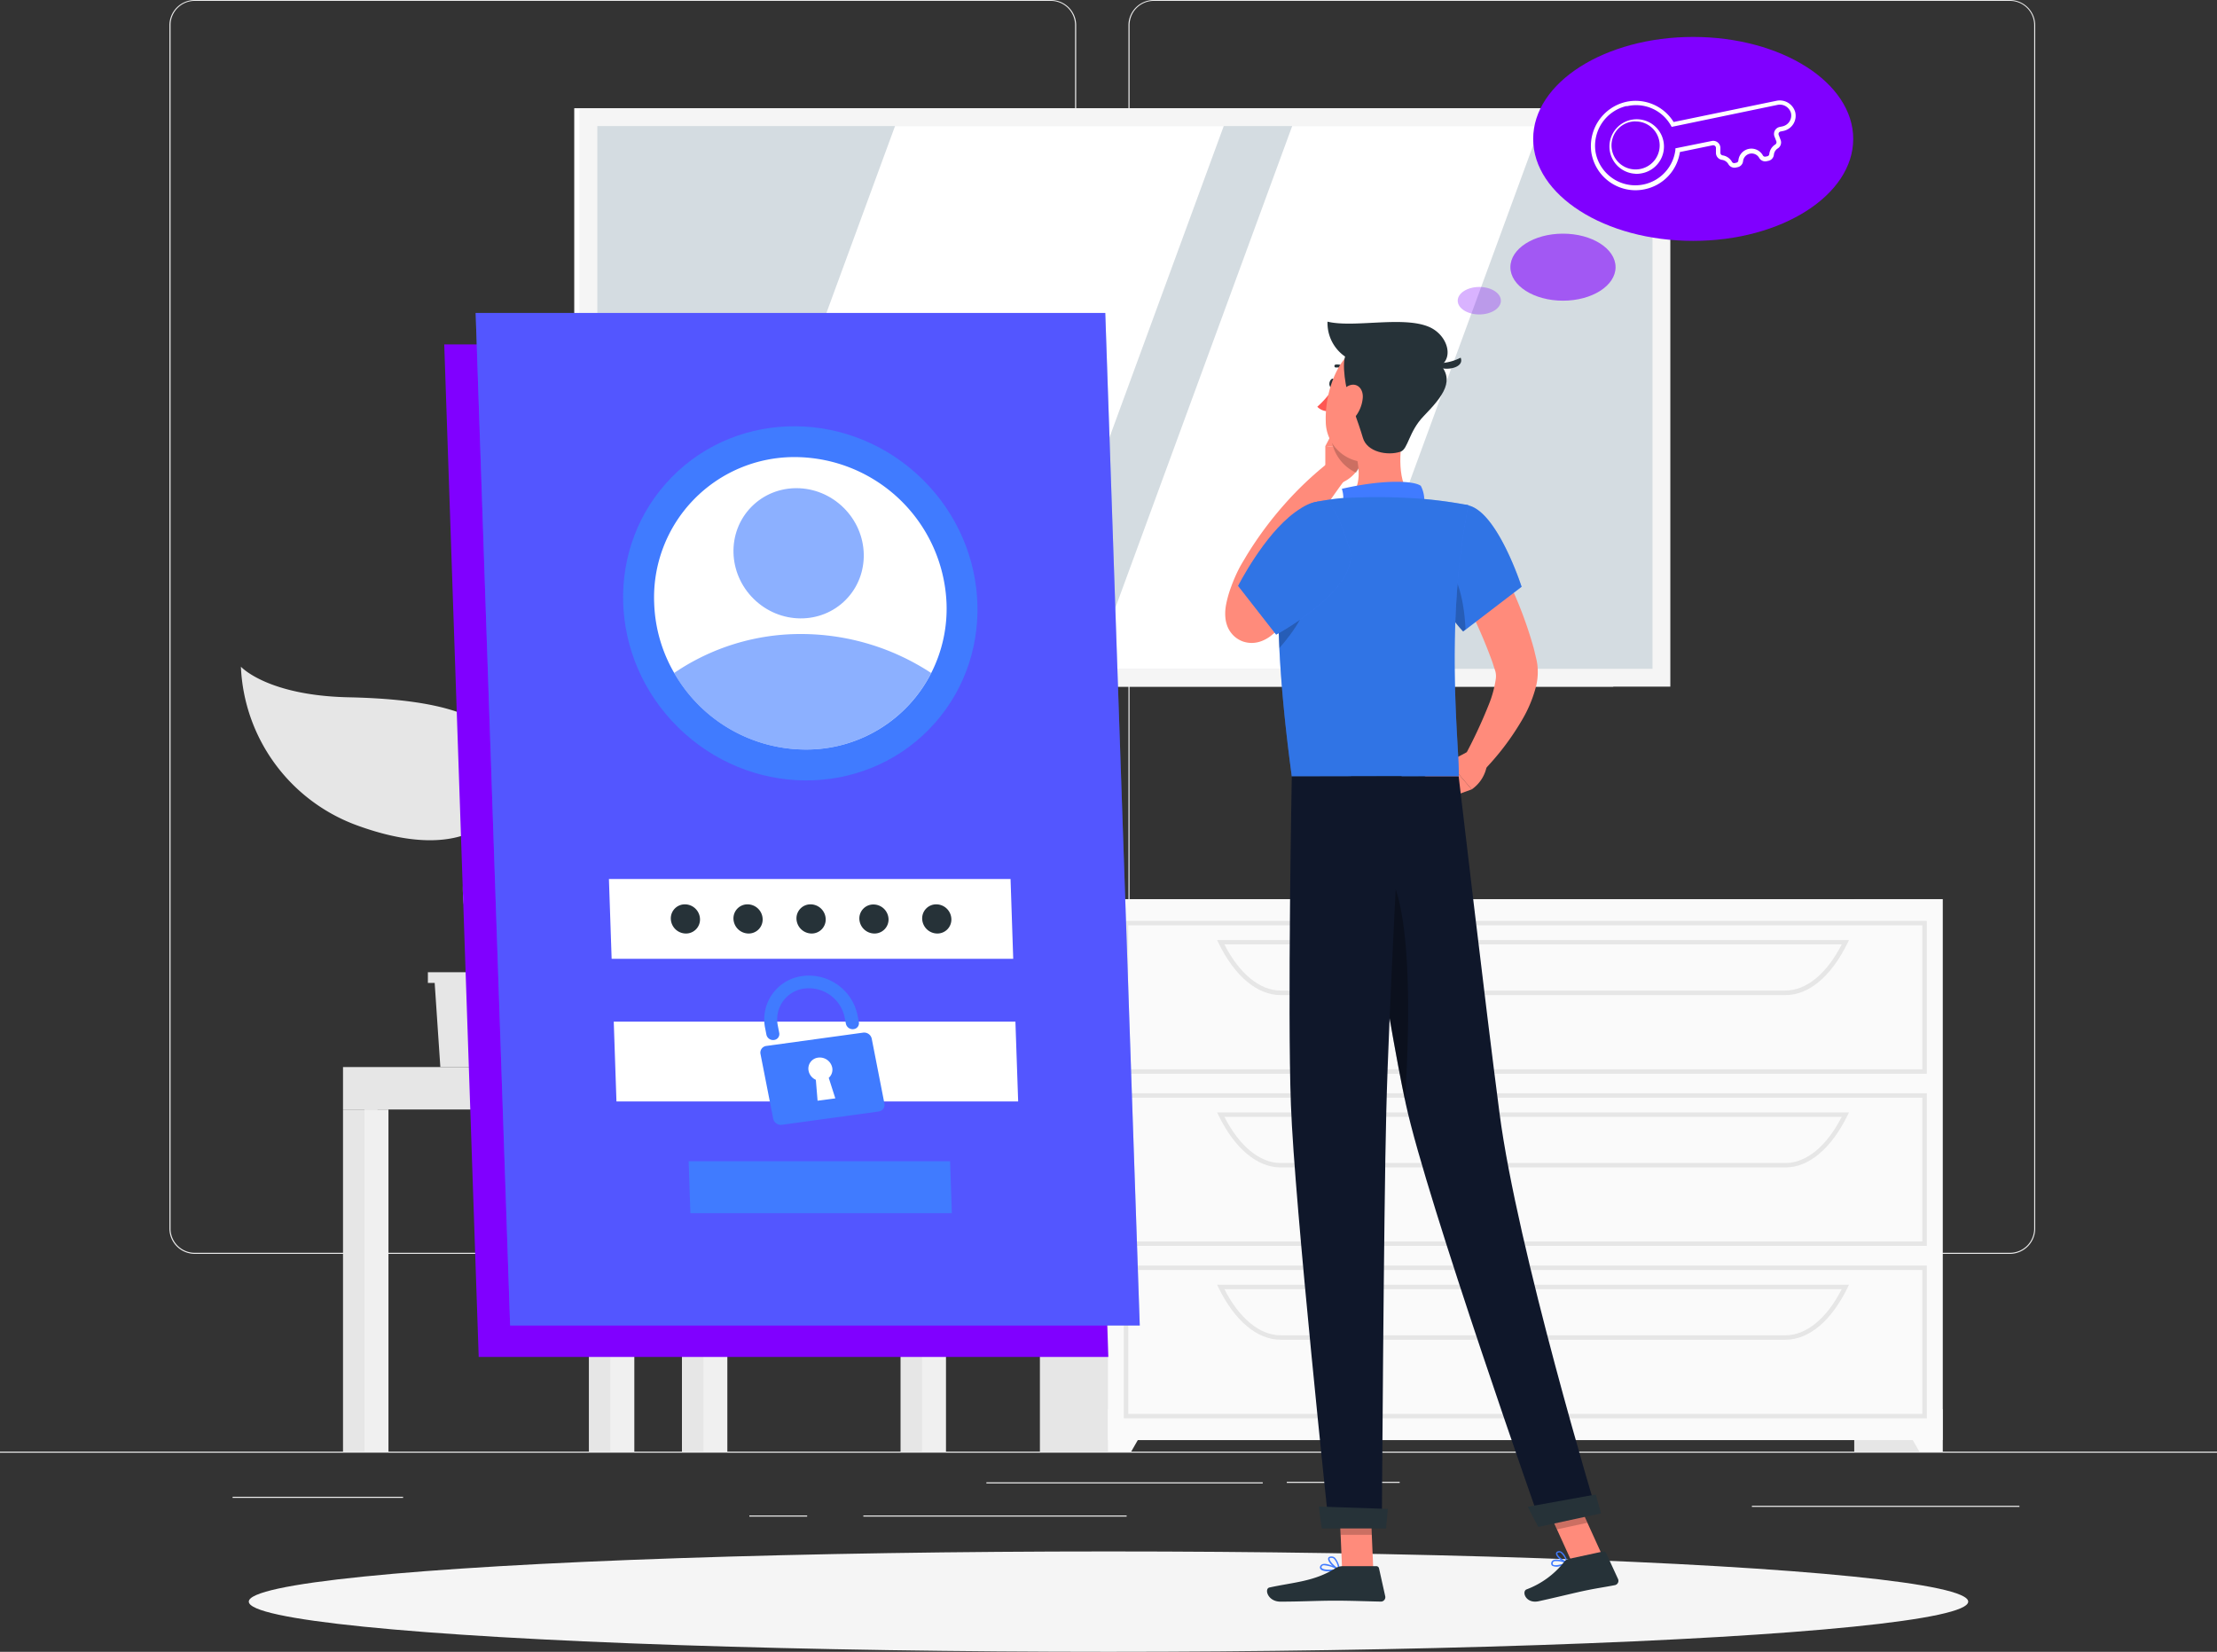 <svg xmlns="http://www.w3.org/2000/svg" width="195.598" height="145.744" viewBox="0 0 195.598 145.744">
  <rect x="0" y="0" width="195.598" height="145.744" fill="#333333" stroke="none"/>
  <g id="Forgot_password-rafiki" data-name="Forgot password-rafiki" transform="translate(0 -55)">
    <g id="freepik--background-complete--inject-32" transform="translate(0 55)">
      <rect id="Rectangle_184" data-name="Rectangle 184" width="195.598" height="0.098" transform="translate(0 128.077)" fill="#ebebeb"/>
      <rect id="Rectangle_185" data-name="Rectangle 185" width="9.96" height="0.098" transform="translate(113.529 130.741)" fill="#ebebeb"/>
      <rect id="Rectangle_186" data-name="Rectangle 186" width="23.601" height="0.098" transform="translate(154.565 132.858)" fill="#ebebeb"/>
      <rect id="Rectangle_187" data-name="Rectangle 187" width="24.383" height="0.098" transform="translate(87.025 130.788)" fill="#ebebeb"/>
      <rect id="Rectangle_188" data-name="Rectangle 188" width="5.101" height="0.098" transform="translate(66.112 133.714)" fill="#ebebeb"/>
      <rect id="Rectangle_189" data-name="Rectangle 189" width="23.229" height="0.098" transform="translate(76.17 133.714)" fill="#ebebeb"/>
      <rect id="Rectangle_190" data-name="Rectangle 190" width="15.041" height="0.098" transform="translate(20.522 132.064)" fill="#ebebeb"/>
      <path id="Path_781" data-name="Path 781" d="M115.976,165.63H40.44a2.234,2.234,0,0,1-2.23-2.234V57.214A2.234,2.234,0,0,1,40.44,55h75.536a2.234,2.234,0,0,1,2.234,2.234V163.4A2.234,2.234,0,0,1,115.976,165.63ZM40.44,55.078a2.136,2.136,0,0,0-2.132,2.136V163.4a2.136,2.136,0,0,0,2.132,2.136h75.536a2.14,2.14,0,0,0,2.136-2.136V57.214a2.14,2.14,0,0,0-2.136-2.136Z" transform="translate(-23.262 -55)" fill="#ebebeb"/>
      <path id="Path_782" data-name="Path 782" d="M332.274,165.63h-75.54A2.238,2.238,0,0,1,254.5,163.4V57.214A2.238,2.238,0,0,1,256.734,55h75.54a2.234,2.234,0,0,1,2.226,2.214V163.4A2.234,2.234,0,0,1,332.274,165.63ZM256.734,55.078a2.14,2.14,0,0,0-2.136,2.136V163.4a2.14,2.14,0,0,0,2.136,2.136h75.54a2.14,2.14,0,0,0,2.136-2.136V57.214a2.14,2.14,0,0,0-2.136-2.136Z" transform="translate(-154.941 -55)" fill="#ebebeb"/>
      <path id="Path_783" data-name="Path 783" d="M153.082,267.361H127.107L125.53,249.17h25.975Z" transform="translate(-76.423 -173.212)" fill="#e6e6e6"/>
      <path id="Path_784" data-name="Path 784" d="M156.522,267.361H130.547L128.97,249.17h25.975Z" transform="translate(-78.518 -173.212)" fill="#f0f0f0"/>
      <path id="Path_785" data-name="Path 785" d="M140.728,269.528l-.868-10.378h18.163l.868,10.378Z" transform="translate(-85.147 -179.287)" fill="#fff"/>
      <rect id="Rectangle_191" data-name="Rectangle 191" width="3.047" height="33.928" transform="translate(79.452 94.149)" fill="#e6e6e6"/>
      <rect id="Rectangle_192" data-name="Rectangle 192" width="2.116" height="33.928" transform="translate(81.345 94.149)" fill="#f0f0f0"/>
      <rect id="Rectangle_193" data-name="Rectangle 193" width="29.5" height="3.744" transform="translate(83.462 97.893) rotate(180)" fill="#f0f0f0"/>
      <rect id="Rectangle_194" data-name="Rectangle 194" width="3.047" height="30.185" transform="translate(51.955 97.893)" fill="#e6e6e6"/>
      <rect id="Rectangle_195" data-name="Rectangle 195" width="2.116" height="30.185" transform="translate(53.848 97.893)" fill="#f0f0f0"/>
      <rect id="Rectangle_196" data-name="Rectangle 196" width="3.047" height="30.185" transform="translate(30.263 97.893)" fill="#e6e6e6"/>
      <rect id="Rectangle_197" data-name="Rectangle 197" width="2.116" height="30.185" transform="translate(32.156 97.893)" fill="#f0f0f0"/>
      <rect id="Rectangle_198" data-name="Rectangle 198" width="3.047" height="30.185" transform="translate(60.166 97.893)" fill="#e6e6e6"/>
      <rect id="Rectangle_199" data-name="Rectangle 199" width="2.116" height="30.185" transform="translate(62.055 97.893)" fill="#f0f0f0"/>
      <rect id="Rectangle_200" data-name="Rectangle 200" width="23.699" height="3.744" transform="translate(30.263 94.149)" fill="#e6e6e6"/>
      <rect id="Rectangle_201" data-name="Rectangle 201" width="91.669" height="51.035" transform="translate(50.664 9.549)" fill="#fff"/>
      <rect id="Rectangle_202" data-name="Rectangle 202" width="96.242" height="51.035" transform="translate(51.125 9.549)" fill="#f5f5f5"/>
      <rect id="Rectangle_203" data-name="Rectangle 203" width="47.89" height="93.097" transform="translate(145.795 11.122) rotate(90)" fill="#d4dce1"/>
      <path id="Path_786" data-name="Path 786" d="M185.927,131.32,203.5,83.43H174.5L156.92,131.32Z" transform="translate(-95.534 -72.308)" fill="#fff"/>
      <path id="Path_787" data-name="Path 787" d="M268.383,131.32,285.96,83.43H264.076L246.5,131.32Z" transform="translate(-150.07 -72.308)" fill="#fff"/>
      <rect id="Rectangle_204" data-name="Rectangle 204" width="7.793" height="48.743" transform="translate(163.594 79.334)" fill="#e6e6e6"/>
      <path id="Path_788" data-name="Path 788" d="M429.528,376.562h2.05V372.81h-4.2Z" transform="translate(-260.191 -248.484)" fill="#fafafa"/>
      <rect id="Rectangle_205" data-name="Rectangle 205" width="7.793" height="48.743" transform="translate(91.747 79.334)" fill="#e6e6e6"/>
      <rect id="Rectangle_206" data-name="Rectangle 206" width="73.635" height="47.73" transform="translate(97.752 79.334)" fill="#fafafa"/>
      <path id="Path_789" data-name="Path 789" d="M324.3,276.191H253.45V262.71H324.3Zm-70.454-.391H323.9V263.1H253.841Z" transform="translate(-154.302 -181.455)" fill="#e6e6e6"/>
      <path id="Path_790" data-name="Path 790" d="M324.64,271.885H280.11c-2.066,0-4.057-1.667-5.477-4.577l-.133-.278h55.745l-.133.278C328.681,270.218,326.725,271.885,324.64,271.885Zm-49.5-4.475c1.322,2.594,3.13,4.072,4.968,4.072h44.53c1.846,0,3.646-1.479,4.968-4.072Z" transform="translate(-167.117 -184.085)" fill="#e6e6e6"/>
      <path id="Path_791" data-name="Path 791" d="M251.93,376.562h-2.05V372.81h4.2Z" transform="translate(-152.128 -248.484)" fill="#fafafa"/>
      <path id="Path_792" data-name="Path 792" d="M324.3,315.045H253.45V301.58H324.3Zm-70.454-.391H323.9V301.971H253.841Z" transform="translate(-154.302 -205.119)" fill="#e6e6e6"/>
      <path id="Path_793" data-name="Path 793" d="M324.64,310.749H280.11c-2.066,0-4.057-1.67-5.477-4.577l-.133-.282h55.745l-.133.282C328.681,309.063,326.725,310.749,324.64,310.749Zm-49.5-4.467c1.322,2.594,3.13,4.076,4.968,4.076h44.53c1.846,0,3.646-1.483,4.968-4.076Z" transform="translate(-167.117 -207.743)" fill="#e6e6e6"/>
      <path id="Path_794" data-name="Path 794" d="M324.3,353.921H253.45V340.44H324.3Zm-70.454-.391H323.9v-12.7H253.841Z" transform="translate(-154.302 -228.777)" fill="#e6e6e6"/>
      <path id="Path_795" data-name="Path 795" d="M324.64,349.615H280.11c-2.066,0-4.057-1.667-5.477-4.573l-.133-.282h55.745l-.133.282C328.681,347.948,326.725,349.615,324.64,349.615Zm-49.5-4.464c1.322,2.594,3.13,4.072,4.968,4.072h44.53c1.846,0,3.646-1.479,4.968-4.072Z" transform="translate(-167.117 -231.407)" fill="#e6e6e6"/>
      <path id="Path_796" data-name="Path 796" d="M106.076,274.28v.947h-.6l-.5,7.421H97.6l-.5-7.421H96.5v-.947Z" transform="translate(-58.75 -188.499)" fill="#e6e6e6"/>
      <path id="Path_797" data-name="Path 797" d="M77.978,213.914c-.6-4.42-6.568-5.68-14.138-5.844-7.2-.153-9.51-2.7-9.51-2.7a15.608,15.608,0,0,0,10.4,14.056C74.586,222.97,78.584,218.342,77.978,213.914Z" transform="translate(-33.076 -146.546)" fill="#e6e6e6"/>
      <path id="Path_798" data-name="Path 798" d="M105.353,244.8c.125-1.815,3.028-5.156,10.011-3.638,5.046,1.1,6.924-1.518,6.924-1.518a11.189,11.189,0,0,1-8.059,9.6C107.02,251.352,105.13,248,105.353,244.8Z" transform="translate(-64.129 -167.41)" fill="#e6e6e6"/>
      <path id="Path_799" data-name="Path 799" d="M106.363,246.774a.27.27,0,0,0,.207-.094c.5-.6.09-2.03-.481-4.014-.735-2.543-1.651-5.711-.876-8.008a32.212,32.212,0,0,1,1.5-3.552c1.1-2.316,2.042-4.3,1.252-6.408a.27.27,0,1,0-.5.192c.708,1.874-.149,3.689-1.236,5.989a33.477,33.477,0,0,0-1.526,3.607c-.825,2.457.113,5.715.868,8.329.446,1.565.908,3.13.591,3.521a.266.266,0,0,0,.031.391A.258.258,0,0,0,106.363,246.774Z" transform="translate(-63.546 -158.208)" fill="#e6e6e6"/>
    </g>
    <g id="freepik--Shadow--inject-32" transform="translate(21.95 191.887)">
      <ellipse id="freepik--path--inject-32" cx="75.849" cy="4.428" rx="75.849" ry="4.428" fill="#f5f5f5"/>
    </g>
    <g id="freepik--Login--inject-32" transform="translate(39.194 82.614)">
      <path id="Path_800" data-name="Path 800" d="M158.779,222.017H103.23l-3.04-89.337h55.55Z" transform="translate(-100.19 -129.906)" fill="#8000ff"/>
      <path id="Path_801" data-name="Path 801" d="M165.863,214.927h-55.55L107.27,125.59h55.55Z" transform="translate(-104.5 -125.59)" fill="#407bff"/>
      <path id="Path_802" data-name="Path 802" d="M165.863,214.927h-55.55L107.27,125.59h55.55Z" transform="translate(-104.5 -125.59)" fill="#8000ff" opacity="0.3"/>
      <ellipse id="Ellipse_23" data-name="Ellipse 23" cx="15.362" cy="15.894" rx="15.362" ry="15.894" transform="matrix(0.701, -0.713, 0.713, 0.701, 9.312, 25.432)" fill="#407bff"/>
      <path id="Path_803" data-name="Path 803" d="M173.314,171a12.519,12.519,0,0,1-1.35,6.142,12.358,12.358,0,0,1-11.11,6.752,13.4,13.4,0,0,1-11.564-6.752A13.1,13.1,0,0,1,147.522,171a12.377,12.377,0,0,1,12.456-12.909A13.441,13.441,0,0,1,173.314,171Z" transform="translate(-128.999 -145.376)" fill="#fff"/>
      <path id="Path_804" data-name="Path 804" d="M174.714,201.438a12.358,12.358,0,0,1-11.11,6.752,13.4,13.4,0,0,1-11.564-6.752A19.79,19.79,0,0,1,163.267,198,20.921,20.921,0,0,1,174.714,201.438Z" transform="translate(-131.757 -169.673)" fill="#407bff" opacity="0.6"/>
      <ellipse id="Ellipse_24" data-name="Ellipse 24" cx="5.649" cy="5.844" rx="5.649" ry="5.844" transform="matrix(0.701, -0.713, 0.713, 0.701, 23.139, 21.135)" fill="#407bff" opacity="0.6"/>
      <path id="Path_805" data-name="Path 805" d="M173,260.3H137.569l-.239-7.042h35.434Z" transform="translate(-122.801 -203.316)" fill="#fff"/>
      <path id="Path_806" data-name="Path 806" d="M174.1,292.472H138.659l-.239-7.042h35.438Z" transform="translate(-123.465 -222.901)" fill="#fff"/>
      <path id="Path_807" data-name="Path 807" d="M180.549,287.9l-8.54,1.174a.595.595,0,0,0-.516.7l1.123,5.723a.688.688,0,0,0,.759.536l8.54-1.174a.6.6,0,0,0,.512-.708l-1.119-5.723A.685.685,0,0,0,180.549,287.9Zm-2.453,5.8-1.565.207-.153-1.846a1.1,1.1,0,0,1-.638-.782.974.974,0,0,1,.845-1.174,1.119,1.119,0,0,1,1.236.872.958.958,0,0,1-.305.911Z" transform="translate(-143.593 -224.402)" fill="#407bff"/>
      <path id="Path_808" data-name="Path 808" d="M180.243,279.774h0a.61.61,0,0,1-.673-.473l-.11-.559a3.22,3.22,0,0,0-3.372-2.566,2.738,2.738,0,0,0-2.527,3.282l.125.645a.524.524,0,0,1-.458.626h0a.6.6,0,0,1-.673-.473l-.106-.544a3.853,3.853,0,0,1,3.13-4.6,4.381,4.381,0,0,1,5.007,3.392l.125.642a.524.524,0,0,1-.469.626Z" transform="translate(-144.132 -216.584)" fill="#407bff"/>
      <path id="Path_809" data-name="Path 809" d="M178.531,321.5H155.463l-.153-4.585h23.065Z" transform="translate(-133.747 -242.073)" fill="#407bff"/>
      <path id="Path_810" data-name="Path 810" d="M182.206,260.257a1.236,1.236,0,0,1-1.244,1.287,1.346,1.346,0,0,1-1.334-1.287,1.236,1.236,0,0,1,1.244-1.287A1.342,1.342,0,0,1,182.206,260.257Z" transform="translate(-148.552 -206.792)" fill="#263238"/>
      <path id="Path_811" data-name="Path 811" d="M167.992,260.257a1.232,1.232,0,0,1-1.244,1.287,1.342,1.342,0,0,1-1.33-1.287,1.236,1.236,0,0,1,1.244-1.287A1.338,1.338,0,0,1,167.992,260.257Z" transform="translate(-139.901 -206.792)" fill="#263238"/>
      <path id="Path_812" data-name="Path 812" d="M153.862,260.257a1.236,1.236,0,0,1-1.244,1.287,1.338,1.338,0,0,1-1.33-1.287,1.236,1.236,0,0,1,1.244-1.287A1.338,1.338,0,0,1,153.862,260.257Z" transform="translate(-131.298 -206.792)" fill="#263238"/>
      <path id="Path_813" data-name="Path 813" d="M196.383,260.275a1.236,1.236,0,0,1-1.244,1.287,1.338,1.338,0,0,1-1.33-1.287A1.232,1.232,0,0,1,195.057,259,1.338,1.338,0,0,1,196.383,260.275Z" transform="translate(-157.185 -206.81)" fill="#263238"/>
      <path id="Path_814" data-name="Path 814" d="M210.552,260.257a1.232,1.232,0,0,1-1.244,1.287,1.342,1.342,0,0,1-1.33-1.287,1.236,1.236,0,0,1,1.244-1.287A1.338,1.338,0,0,1,210.552,260.257Z" transform="translate(-165.811 -206.792)" fill="#263238"/>
    </g>
    <g id="freepik--Character--inject-32" transform="translate(108.095 83.381)">
      <path id="Path_815" data-name="Path 815" d="M328.352,174.28c.52.837.955,1.635,1.4,2.468s.849,1.67,1.244,2.527a36.135,36.135,0,0,1,2,5.371c.07.231.121.477.18.716l.086.364.043.18.051.3a5.351,5.351,0,0,1-.121,2.019,11.438,11.438,0,0,1-1.221,2.914,23.168,23.168,0,0,1-3.474,4.55l-1.647-1.244a43.572,43.572,0,0,0,2.2-4.694,9.724,9.724,0,0,0,.6-2.2,1.745,1.745,0,0,0-.031-.692l-.156-.477c-.063-.2-.121-.391-.2-.591a44.363,44.363,0,0,0-2.062-4.726c-.782-1.565-1.623-3.13-2.465-4.624Z" transform="translate(-305.823 -155.999)" fill="#ff8b7b"/>
      <path id="Path_816" data-name="Path 816" d="M328.439,224.43l-1.8.951,2.066,2.418a3.205,3.205,0,0,0,1.35-2.2Z" transform="translate(-306.955 -186.531)" fill="#ff8b7b"/>
      <path id="Path_817" data-name="Path 817" d="M320.47,228.35l2.21,1.756,2.269-.829-2.065-2.418Z" transform="translate(-303.199 -188.01)" fill="#ff8b7b"/>
      <path id="Path_818" data-name="Path 818" d="M300.329,140.854c-.043.219-.2.372-.336.344s-.223-.231-.18-.446.2-.391.34-.344S300.372,140.635,300.329,140.854Z" transform="translate(-290.615 -135.373)" fill="#263238"/>
      <path id="Path_819" data-name="Path 819" d="M298.5,142.52a7.925,7.925,0,0,1-1.416,1.651,1.287,1.287,0,0,0,1,.391Z" transform="translate(-288.959 -136.664)" fill="#ff5652"/>
      <path id="Path_820" data-name="Path 820" d="M298.9,158.146V155.58l3.4.391a3.2,3.2,0,0,1-1.956,2.856Z" transform="translate(-290.067 -144.615)" fill="#ff8b7b"/>
      <path id="Path_821" data-name="Path 821" d="M299.9,150.86l2.39.689.043,1.569-3.4-.411Z" transform="translate(-290.091 -141.741)" fill="#ff8b7b"/>
      <path id="Path_822" data-name="Path 822" d="M303.066,151.549l-2.39-.689-.466.892a3.806,3.806,0,0,0,2.206,3.317,3.74,3.74,0,0,0,.692-1.956Z" transform="translate(-290.865 -141.741)" opacity="0.2"/>
      <path id="Path_823" data-name="Path 823" d="M302.066,137.868a.133.133,0,0,0,.1-.219,1.3,1.3,0,0,0-1.111-.43.129.129,0,0,0-.106.149.133.133,0,0,0,.149.11h0a1.029,1.029,0,0,1,.876.348A.133.133,0,0,0,302.066,137.868Z" transform="translate(-291.312 -133.432)" fill="#263238"/>
      <path id="Path_824" data-name="Path 824" d="M307.173,151.68c-.391,2.015-.634,4.8.782,6.146,0,0-.548,2.042-4.3,2.042-4.111,0-1.976-1.792-1.976-1.792,1.71-.532,1.694-2.476,1.3-4.041Z" transform="translate(-291.42 -142.24)" fill="#ff8b7b"/>
      <path id="Path_825" data-name="Path 825" d="M308.936,166.466a2.747,2.747,0,0,0-.039-2.445c-.63-.466-3.333-.575-6.967.262a2.558,2.558,0,0,1-.45,2.418Z" transform="translate(-291.638 -149.535)" fill="#407bff"/>
      <path id="Path_826" data-name="Path 826" d="M350.6,407.332a.9.9,0,0,1-.689-.039.266.266,0,0,1-.063-.3.3.3,0,0,1,.168-.192c.372-.18,1.224.168,1.264.184a.062.062,0,0,1,.039.059.074.074,0,0,1-.035.063A3.843,3.843,0,0,1,350.6,407.332Zm-.45-.442a.327.327,0,0,0-.074.027.164.164,0,0,0-.1.11c-.035.117,0,.156.023.168.149.125.7,0,1.084-.145A2.147,2.147,0,0,0,350.147,406.89Z" transform="translate(-321.069 -297.527)" fill="#407bff"/>
      <path id="Path_827" data-name="Path 827" d="M351.927,405.95H351.9c-.313-.09-.978-.563-.986-.872a.215.215,0,0,1,.168-.211.336.336,0,0,1,.286.023c.368.188.6.947.61.982a.062.062,0,0,1,0,.063A.055.055,0,0,1,351.927,405.95Zm-.782-.974h-.031c-.078.027-.078.067-.078.086,0,.184.446.556.782.7a1.629,1.629,0,0,0-.5-.782.227.227,0,0,0-.168-.008Z" transform="translate(-321.731 -296.369)" fill="#407bff"/>
      <path id="Path_828" data-name="Path 828" d="M298.535,408.387c-.352,0-.692-.051-.806-.207a.246.246,0,0,1,0-.286.325.325,0,0,1,.207-.153c.458-.125,1.42.423,1.459.446a.059.059,0,0,1,.031.067.063.063,0,0,1-.051.055A4.774,4.774,0,0,1,298.535,408.387Zm-.434-.536a.392.392,0,0,0-.125,0,.2.2,0,0,0-.129.09c-.047.082-.027.121,0,.145.129.18.822.184,1.334.109a2.978,2.978,0,0,0-1.08-.344Z" transform="translate(-289.326 -298.12)" fill="#407bff"/>
      <path id="Path_829" data-name="Path 829" d="M300.492,407.291h-.027c-.333-.149-.99-.743-.939-1.056,0-.074.063-.164.243-.18a.47.47,0,0,1,.36.11,1.869,1.869,0,0,1,.43,1.06.078.078,0,0,1-.027.059A.074.074,0,0,1,300.492,407.291Zm-.673-1.115h-.039c-.117,0-.125.055-.125.07-.031.188.415.657.755.861a1.514,1.514,0,0,0-.364-.849.344.344,0,0,0-.231-.082Z" transform="translate(-290.446 -297.103)" fill="#407bff"/>
      <path id="Path_830" data-name="Path 830" d="M305.014,399.143h-2.75l-.274-6.373h2.75Z" transform="translate(-291.948 -289.017)" fill="#ff8b7b"/>
      <path id="Path_831" data-name="Path 831" d="M352.961,396.564l-2.687.583-2.7-5.934,2.691-.583Z" transform="translate(-319.698 -287.714)" fill="#ff8b7b"/>
      <path id="Path_832" data-name="Path 832" d="M347.724,405.575l3.024-.653a.239.239,0,0,1,.266.133l1.048,2.277a.391.391,0,0,1-.29.563c-1.056.207-1.584.258-2.91.544-.818.18-2.664.63-3.795.872s-1.518-.841-1.076-1.041a7.66,7.66,0,0,0,3.333-2.437A.669.669,0,0,1,347.724,405.575Z" transform="translate(-317.411 -296.412)" fill="#263238"/>
      <path id="Path_833" data-name="Path 833" d="M292.406,408.24h3a.243.243,0,0,1,.235.188l.544,2.445a.391.391,0,0,1-.391.493c-1.084-.02-2.648-.082-4.01-.082-1.6,0-2.969.086-4.839.086-1.131,0-1.444-1.142-.97-1.248,2.152-.469,3.912-.52,5.77-1.667A1.28,1.28,0,0,1,292.406,408.24Z" transform="translate(-282.071 -298.435)" fill="#263238"/>
      <path id="Path_834" data-name="Path 834" d="M325.775,168.883c2.578.591,4.694,7.175,4.694,7.175L325.317,180a11.317,11.317,0,0,1-2.738-5.086C321.667,171.461,323.138,168.272,325.775,168.883Z" transform="translate(-304.318 -152.667)" fill="#407bff"/>
      <path id="Path_835" data-name="Path 835" d="M325.775,168.883c2.578.591,4.694,7.175,4.694,7.175L325.317,180a11.317,11.317,0,0,1-2.738-5.086C321.667,171.461,323.138,168.272,325.775,168.883Z" transform="translate(-304.318 -152.667)" fill="#1a6bbe" opacity="0.4"/>
      <path id="Path_836" data-name="Path 836" d="M284.215,170.855c-.642.692-1.283,1.31-1.956,1.956-.333.313-.669.626-1.013.927l-.52.458-.129.113-.223.18a3.131,3.131,0,0,1-.755.446,2.461,2.461,0,0,1-.955.2,2.347,2.347,0,0,1-.822-.145,2.311,2.311,0,0,1-.782-.5,2.348,2.348,0,0,1-.61-1.013,2.669,2.669,0,0,1-.113-.583,3.954,3.954,0,0,1,0-.7c.02-.188.043-.352.074-.5a9.687,9.687,0,0,1,.454-1.565,14,14,0,0,1,.606-1.416c.25-.5.489-.861.728-1.275a31.944,31.944,0,0,1,3.306-4.483,30.289,30.289,0,0,1,4.01-3.8l1.44,1.483c-1.009,1.354-2,2.8-2.922,4.233a45.875,45.875,0,0,0-2.5,4.4c-.168.368-.391.782-.5,1.08a10.478,10.478,0,0,0-.364,1.056,6.828,6.828,0,0,0-.223.986,1.556,1.556,0,0,0,0,.156v-.035a1.089,1.089,0,0,0-.051-.258,1.678,1.678,0,0,0-.45-.728,1.917,1.917,0,0,0-.645-.391,1.869,1.869,0,0,0-.657-.121,1.6,1.6,0,0,0-.63.121,1.436,1.436,0,0,0-.2.1l.149-.137.473-.43.935-.876c.618-.583,1.24-1.2,1.827-1.784Z" transform="translate(-276.321 -146.788)" fill="#ff8b7b"/>
      <path id="Path_837" data-name="Path 837" d="M323.742,181.36c1.4,1.385,1.858,3.912,1.956,6.1l-.227.176a11.317,11.317,0,0,1-2.738-5.086c-.051-.2-.1-.391-.133-.614Z" transform="translate(-304.496 -160.31)" opacity="0.2"/>
      <path id="Path_838" data-name="Path 838" d="M288.777,170.6c-.563,2.973-.915,9.08.716,21.168h14.732c.1-2.257-1.318-13.281.861-23.926a38.727,38.727,0,0,0-4.929-.622,54.661,54.661,0,0,0-6.259,0c-.688.063-1.369.164-1.956.27A3.912,3.912,0,0,0,288.777,170.6Z" transform="translate(-283.618 -151.647)" fill="#407bff"/>
      <path id="Path_839" data-name="Path 839" d="M288.777,170.6c-.563,2.973-.915,9.08.716,21.168h14.732c.1-2.257-1.318-13.281.861-23.926a38.727,38.727,0,0,0-4.929-.622,54.661,54.661,0,0,0-6.259,0c-.688.063-1.369.164-1.956.27A3.912,3.912,0,0,0,288.777,170.6Z" transform="translate(-283.618 -151.647)" fill="#1a6bbe" opacity="0.4"/>
      <path id="Path_840" data-name="Path 840" d="M291.035,186.278l-2.66-.638c-.082,1.612-.09,3.607.027,6.075C289.626,190.323,291.191,188.148,291.035,186.278Z" transform="translate(-283.622 -162.915)" opacity="0.2"/>
      <path id="Path_841" data-name="Path 841" d="M301.99,392.77l.141,3.286h2.754l-.141-3.286Z" transform="translate(-291.948 -289.017)" opacity="0.2"/>
      <path id="Path_842" data-name="Path 842" d="M350.261,390.63l-2.691.583,1.393,3.059,2.691-.583Z" transform="translate(-319.698 -287.714)" opacity="0.2"/>
      <path id="Path_843" data-name="Path 843" d="M307.181,136.816c-.7,2.637-.986,4.217-2.613,5.312a3.606,3.606,0,0,1-5.575-3.028c-.086-2.515,1.084-6.408,3.912-6.94a3.724,3.724,0,0,1,4.276,4.655Z" transform="translate(-290.121 -130.318)" fill="#ff8b7b"/>
      <path id="Path_844" data-name="Path 844" d="M303.513,138c-.133-.352-.739-3.079-.168-3.787s7.084-.2,8.047.751c1.6,1.565.489,2.973-1.26,4.784-1.314,1.361-1.365,2.895-2.03,3.13-1.174.391-2.965.023-3.325-1.217S303.513,138,303.513,138Z" transform="translate(-292.627 -131.407)" fill="#263238"/>
      <path id="Path_845" data-name="Path 845" d="M308.343,128.008c-2.3-.978-6.615.106-8.947-.458a3.591,3.591,0,0,0,2.977,3.662,30.772,30.772,0,0,0,5.868.544C310.8,131.638,310.3,128.841,308.343,128.008Z" transform="translate(-290.368 -127.55)" fill="#263238"/>
      <path id="Path_846" data-name="Path 846" d="M323.19,136.136a4.385,4.385,0,0,0,2.437-.466C326.057,136.711,323.691,137,323.19,136.136Z" transform="translate(-304.855 -132.493)" fill="#263238"/>
      <path id="Path_847" data-name="Path 847" d="M304.022,142.912a3.094,3.094,0,0,1-.782,1.827c-.6.661-1.228.246-1.334-.556-.094-.728.1-1.956.837-2.308S304.073,142.094,304.022,142.912Z" transform="translate(-291.884 -136.207)" fill="#ff8b7b"/>
      <path id="Path_848" data-name="Path 848" d="M304.69,230.128s3.13,21.027,4.839,28.905c1.874,8.626,11.943,37.164,11.943,37.164l4.925-1.068s-7.042-23.261-8.606-35.321c-1.213-9.263-3.6-29.688-3.6-29.688Z" transform="translate(-293.592 -189.995)" fill="#0f172a"/>
      <path id="Path_849" data-name="Path 849" d="M344.57,393.154c-.02,0,.919,1.784.919,1.784l5.539-1.2-.466-1.667Z" transform="translate(-317.871 -288.591)" fill="#263238"/>
      <path id="Path_850" data-name="Path 850" d="M308.474,249.244c3.611.708,3.227,14.173,2.793,21.1-1.041-4.9-2.566-14.318-3.607-21A1.232,1.232,0,0,1,308.474,249.244Z" transform="translate(-295.4 -201.62)" opacity="0.3"/>
      <path id="Path_851" data-name="Path 851" d="M291.029,230.116s-.391,20.573-.078,28.948c.313,8.728,3.36,37.3,3.36,37.3h4.663s.168-28.068.391-36.639c.227-9.342,1.354-29.629,1.354-29.629Z" transform="translate(-285.154 -189.983)" fill="#0f172a"/>
      <path id="Path_852" data-name="Path 852" d="M297.438,394.8c-.023,0,.262,1.932.262,1.932h5.668l.156-1.725Z" transform="translate(-289.176 -290.253)" fill="#263238"/>
      <path id="Path_853" data-name="Path 853" d="M289.018,172.124c1.318,3.556-6.431,7.746-6.431,7.746l-3.356-4.3s2.257-4.467,5-6.478C287.609,166.608,288.012,169.417,289.018,172.124Z" transform="translate(-278.092 -152.255)" fill="#407bff"/>
      <path id="Path_854" data-name="Path 854" d="M289.018,172.124c1.318,3.556-6.431,7.746-6.431,7.746l-3.356-4.3s2.257-4.467,5-6.478C287.609,166.608,288.012,169.417,289.018,172.124Z" transform="translate(-278.092 -152.255)" fill="#1a6bbe" opacity="0.4"/>
    </g>
    <g id="freepik--Thinking--inject-32" transform="translate(128.609 58.259)">
      <ellipse id="Ellipse_25" data-name="Ellipse 25" cx="14.118" cy="8.997" rx="14.118" ry="8.997" transform="translate(6.658 0)" fill="#8000ff"/>
      <path id="Path_855" data-name="Path 855" d="M362.729,85.579a3.955,3.955,0,0,1-3.885-3.282,4,4,0,0,1,3.016-4.507h0a3.935,3.935,0,0,1,4.233,1.768l9.064-1.87a1.416,1.416,0,0,1,1.659.974,1.365,1.365,0,0,1-1.045,1.686l-.235.047a.231.231,0,0,0-.164.121.246.246,0,0,0,0,.2l.16.415a.622.622,0,0,1-.243.755.743.743,0,0,0-.348.552.614.614,0,0,1-.473.544l-.184.039a.61.61,0,0,1-.649-.313.763.763,0,0,0-1.412.293.606.606,0,0,1-.469.54l-.184.039a.614.614,0,0,1-.649-.313.782.782,0,0,0-.544-.368.622.622,0,0,1-.548-.614v-.446a.243.243,0,0,0-.29-.227l-2.891.595a3.939,3.939,0,0,1-3.11,3.286A4.053,4.053,0,0,1,362.729,85.579Zm-.782-7.433a3.6,3.6,0,0,0-2.738,4.076,3.564,3.564,0,0,0,7.042-.2v-.141l3.188-.645a.634.634,0,0,1,.782.595v.446a.231.231,0,0,0,.188.223,1.138,1.138,0,0,1,.825.559.227.227,0,0,0,.231.125l.18-.039a.219.219,0,0,0,.164-.2,1.154,1.154,0,0,1,2.152-.454.223.223,0,0,0,.227.125l.188-.039a.219.219,0,0,0,.16-.2,1.134,1.134,0,0,1,.536-.841.239.239,0,0,0,.082-.282l-.16-.415a.63.63,0,0,1,.462-.845l.239-.051a.982.982,0,0,0,.747-1.2,1.021,1.021,0,0,0-1.2-.692l-9.318,1.936-.07-.121a3.521,3.521,0,0,0-3.881-1.7Zm.782,5.977a2.405,2.405,0,1,1,.509-.031h0a2.492,2.492,0,0,1-.5.039Zm0-4.62a2.345,2.345,0,0,0-.434.043,2.122,2.122,0,1,0,.884,4.151h0a2.116,2.116,0,0,0,.735-3.838,2.081,2.081,0,0,0-1.17-.348Z" transform="translate(-347.046 -72.052)" fill="#fff"/>
      <ellipse id="Ellipse_26" data-name="Ellipse 26" cx="4.64" cy="2.957" rx="4.64" ry="2.957" transform="translate(4.647 17.357)" fill="#8000ff" opacity="0.6"/>
      <ellipse id="Ellipse_27" data-name="Ellipse 27" cx="1.905" cy="1.213" rx="1.905" ry="1.213" transform="translate(0 22.06)" fill="#8000ff" opacity="0.3"/>
    </g>
  </g>
</svg>
